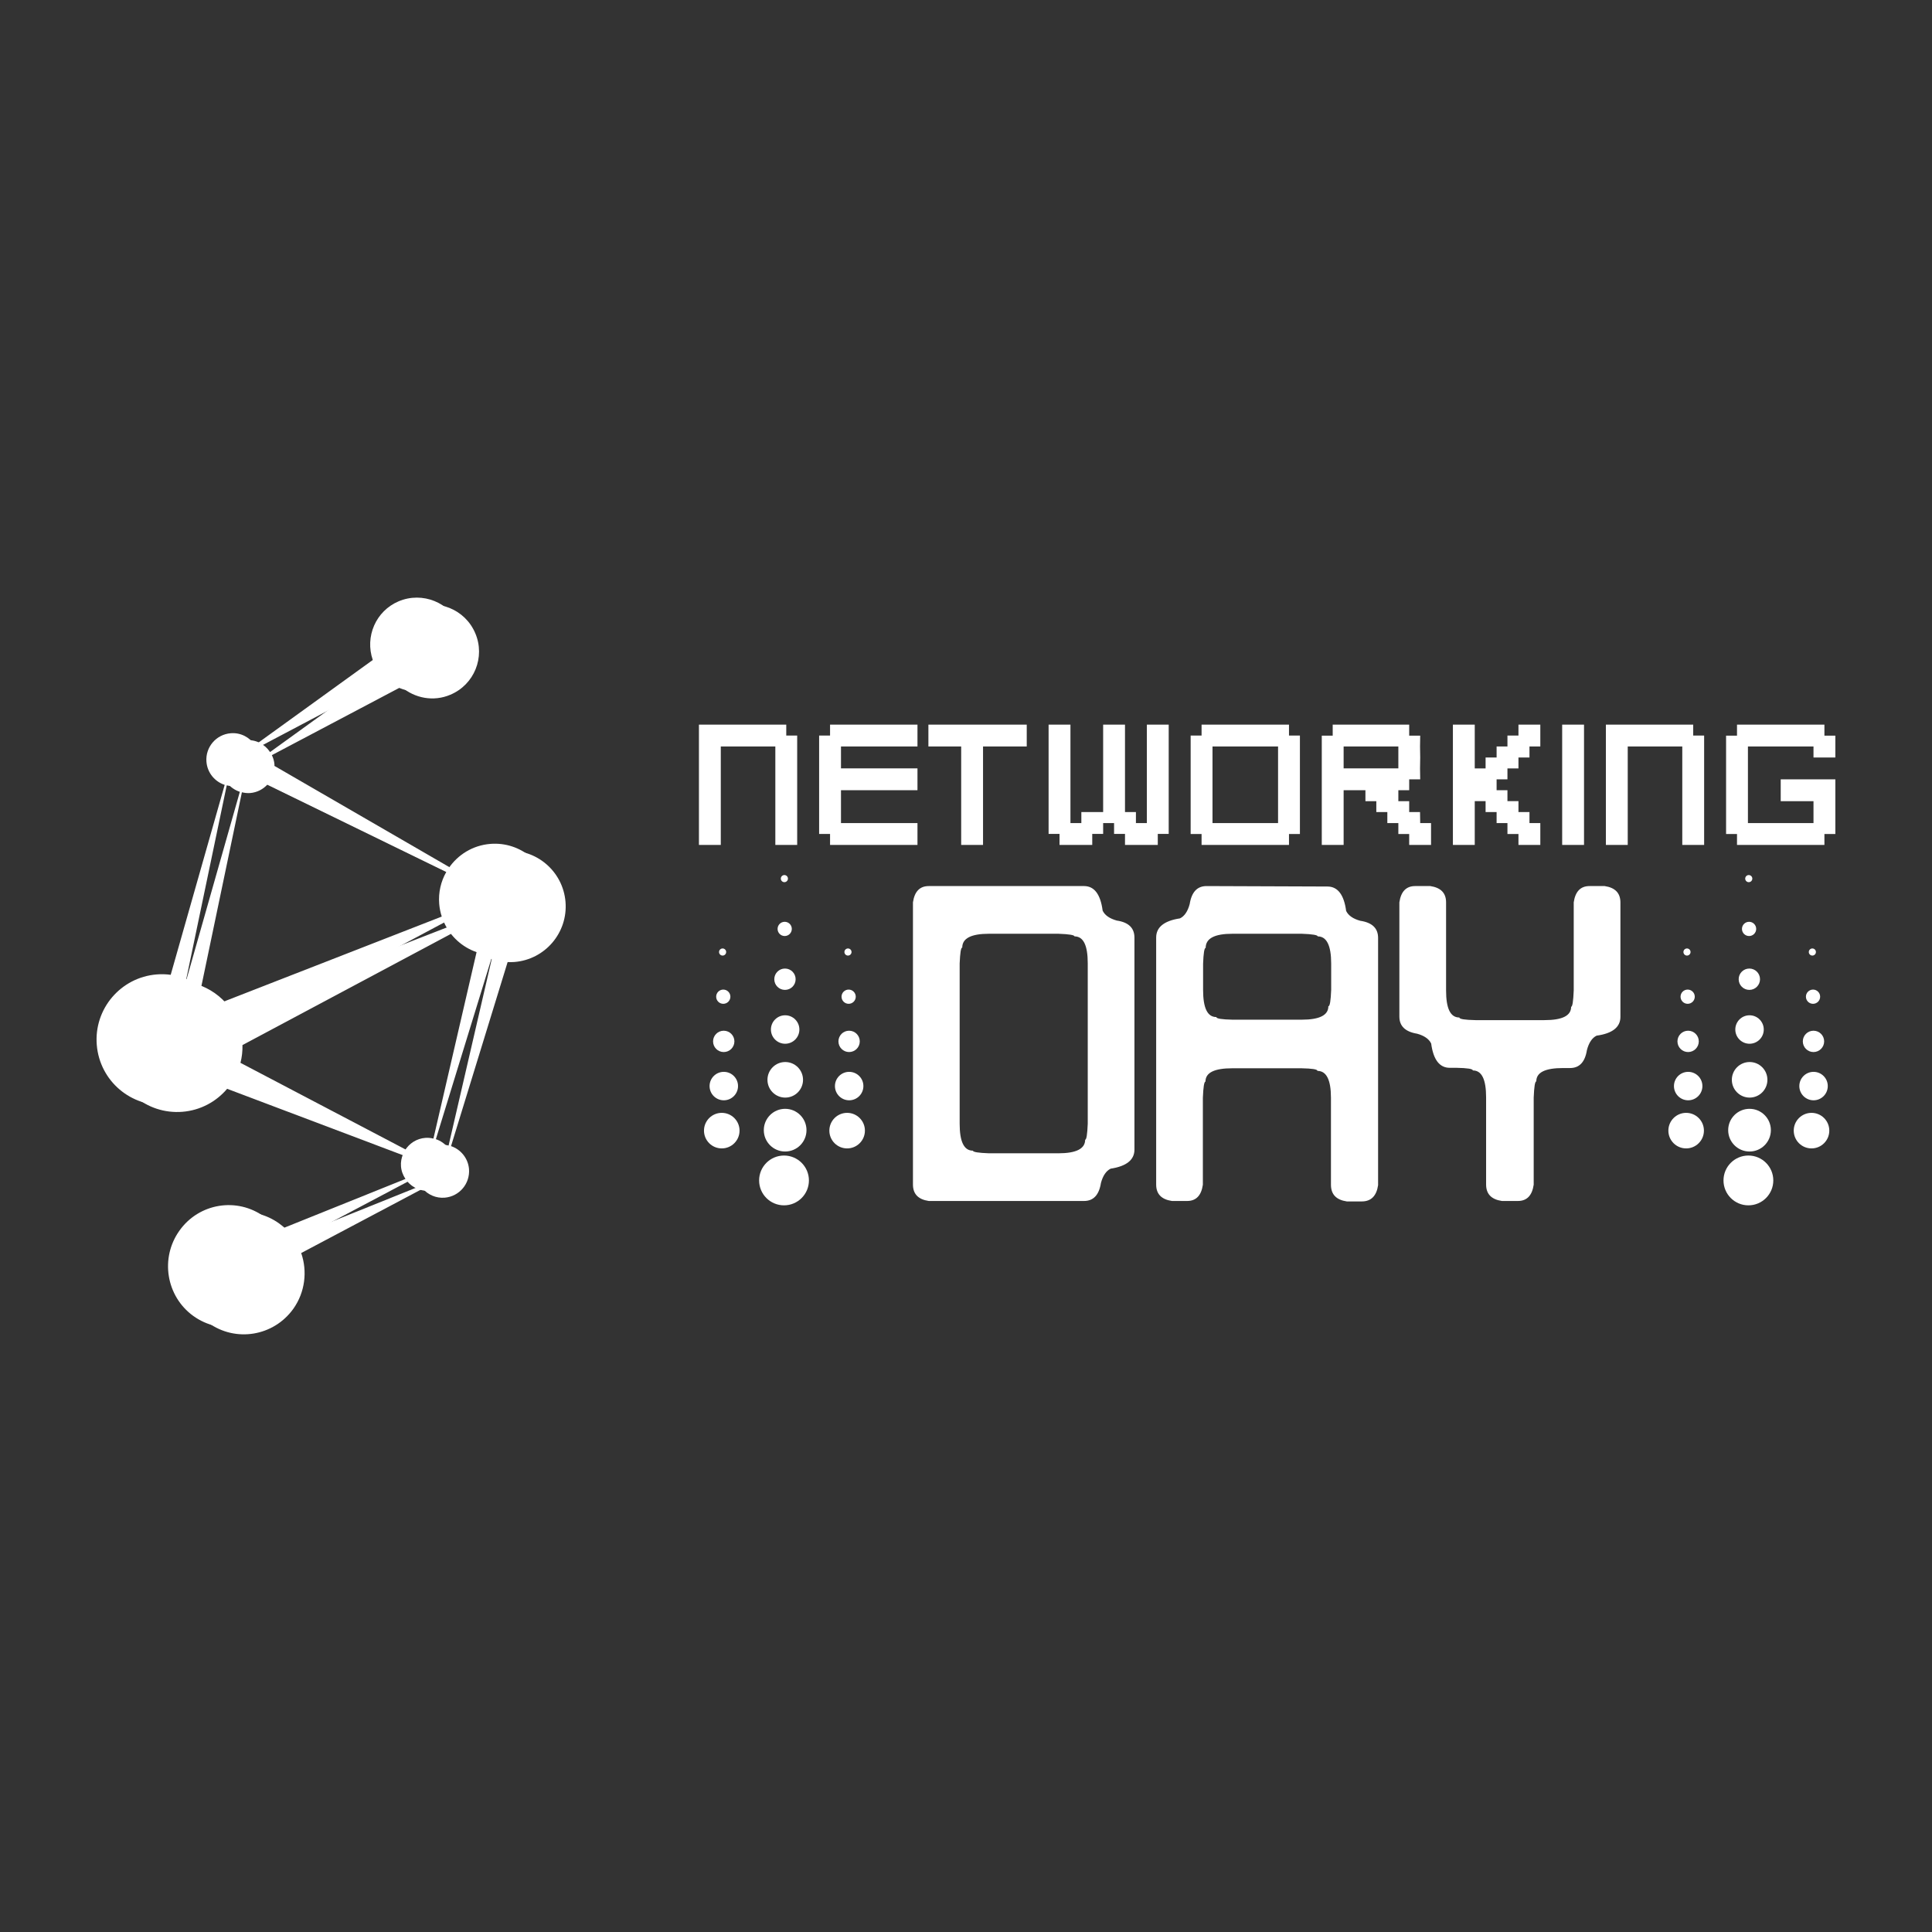 <?xml version="1.0" encoding="UTF-8"?>
<!DOCTYPE svg PUBLIC "-//W3C//DTD SVG 1.1//EN" "http://www.w3.org/Graphics/SVG/1.1/DTD/svg11.dtd">
<!-- Creator: CorelDRAW 2019 (64-Bit) -->
<svg xmlns="http://www.w3.org/2000/svg" xml:space="preserve" width="84.667mm" height="84.667mm" version="1.1" style="shape-rendering:geometricPrecision; text-rendering:geometricPrecision; image-rendering:optimizeQuality; fill-rule:evenodd; clip-rule:evenodd"
viewBox="0 0 8466.66 8466.66"
 xmlns:xlink="http://www.w3.org/1999/xlink">
 <rect x="0" y="0" width="8466.66" height="8466.66" fill="#333333" stroke="none"/>
 <defs>
  <style type="text/css">
   <![CDATA[
    .fil0 {fill:none}
    .fil1 {fill:white;fill-rule:nonzero}
   ]]>
  </style>
 </defs>
 <g id="Layer_x0020_1">
  <rect class="fil0" x="-0.01" y="-0.02" width="8466.67" height="8466.67"/>
  <path class="fil1" d="M3445.64 3702.72l-47.88 0 0 -47.89 0 -48.01 0 -47.88 0 -47.89 0 -48.02 0 -47.88 0 -47.89 0 -48.01 0 -47.89 -47.76 0 -47.89 0 -47.76 0 -47.88 0 -47.76 0 0 47.89 0 48.01 0 47.89 0 47.88 0 48.02 0 47.89 0 47.88 0 48.01 0 47.89 -47.89 0 -47.88 0 0 -47.89 0 -48.01 0 -47.88 0 -47.89 0 -47.89 0 -48.01 0 -47.89 0 -47.88 0 -47.89 0 -48.01 0 -47.89 47.88 0 47.89 0 47.76 0 47.88 0 47.76 0 47.89 0 47.76 0 47.88 0 0 47.89 47.89 0 0 48.01 0 47.89 0 47.88 0 47.89 0 48.01 0 47.89 0 47.89 0 47.88 0 48.01 0 47.89 -47.89 0zm527.13 0l-47.88 0 -47.89 0 -47.89 0 -47.88 0 -47.89 0 -47.89 0 -47.88 0 0 -48.01 -47.89 0 0 -47.89 0 -48.01 0 -47.89 0 -48.01 0 -47.89 0 -47.88 0 -47.89 0 -47.89 0 -47.88 47.89 0 0 -47.89 47.88 0 47.89 0 47.89 0 47.88 0 47.89 0 47.89 0 47.88 0 47.89 0 0 47.89 0 47.88 -47.89 0 -47.88 0 -47.89 0 -47.89 0 -47.88 0 -47.89 0 -47.89 0 0 47.89 0 47.89 47.89 0 47.89 0 47.88 0 47.89 0 47.89 0 47.88 0 47.89 0 0 47.88 0 47.89 -47.89 0 -47.88 0 -47.89 0 -47.89 0 -47.88 0 -47.89 0 -47.89 0 0 48.01 0 48.02 0 48.01 47.89 0 47.89 0 47.88 0 47.89 0 47.89 0 47.88 0 47.89 0 0 47.88 0 47.89 -47.89 0zm287.32 0l-47.89 0 0 -47.89 0 -48.01 0 -47.88 0 -47.89 0 -48.02 0 -47.88 0 -47.89 0 -48.01 0 -47.89 -47.88 0 -47.89 0 -47.88 0 0 -47.88 0 -47.89 47.88 0 47.89 0 47.88 0 47.89 0 47.89 0 47.88 0 47.89 0 47.89 0 47.88 0 0 47.89 0 47.88 -47.88 0 -47.89 0 -47.89 0 -47.88 0 0 47.89 0 48.01 0 47.89 0 47.88 0 48.02 0 47.89 0 47.88 0 48.01 0 47.89 -47.89 0zm765.8 0l-47.89 0 -47.89 0 0 -48.27 -47.88 0 0 -47.5 -47.89 0 0 47.5 -47.76 0 0 48.27 -47.75 0 -47.77 0 -47.88 0 0 -48.27 -47.89 0 0 -47.89 0 -47.88 0 -47.89 0 -47.88 0 -47.89 0 -47.88 0 -47.89 0 -47.89 0 -47.88 0 -47.89 47.89 0 47.88 0 0 47.89 0 48.01 0 47.89 0 47.88 0 48.02 0 47.88 0 47.89 0 48.01 0 47.89 47.77 0 0 -48.27 47.75 0 47.76 0 0 -47.89 0 -47.88 0 -47.89 0 -47.88 0 -47.89 0 -47.89 0 -47.88 0 -47.89 47.89 0 47.88 0 0 47.89 0 47.88 0 47.89 0 47.89 0 47.88 0 47.89 0 47.88 0 47.89 47.89 0 0 48.27 47.89 0 0 -47.89 0 -48.01 0 -47.89 0 -47.88 0 -48.02 0 -47.88 0 -47.89 0 -48.01 0 -47.89 47.88 0 47.89 0 0 47.89 0 47.88 0 47.89 0 47.89 0 47.88 0 47.89 0 47.88 0 47.89 0 47.88 0 47.89 -47.89 0 0 48.27 -47.88 0zm575.01 0l-47.88 0 -47.89 0 -47.89 0 -47.88 0 -47.89 0 -47.89 0 -47.88 0 0 -47.89 -47.89 0 0 -48.01 0 -47.88 0 -47.89 0 -48.02 0 -47.88 0 -47.89 0 -48.01 0 -47.89 0 -47.88 47.89 0 0 -47.89 47.88 0 47.89 0 47.89 0 47.88 0 47.89 0 47.89 0 47.88 0 47.89 0 0 47.89 47.88 0 0 48.01 0 47.89 0 47.88 0 47.89 0 48.01 0 47.89 0 47.89 0 47.88 0 48.01 -47.88 0 0 47.89 -47.89 0zm-47.88 -95.77l47.88 0 0 -47.89 0 -48.01 0 -47.89 0 -48.01 0 -47.89 0 -48.01 0 -47.89 -47.88 0 -47.89 0 -47.89 0 -47.88 0 -47.89 0 -47.89 0 0 47.89 0 48.01 0 47.89 0 48.01 0 47.89 0 48.01 0 47.89 47.89 0 47.89 0 47.88 0 47.89 0 47.89 0zm670.4 95.77l-47.88 0 0 -47.89 -47.51 0 0 -47.88 -48.27 0 0 -48.27 -48.27 0 0 -47.5 -47.75 0 0 -48.27 -47.76 0 -47.76 0 0 48.01 0 47.89 0 48.01 0 47.89 0 48.01 -47.89 0 -47.88 0 0 -47.89 0 -47.88 0 -47.89 0 -47.88 0 -47.89 0 -47.88 0 -48.02 0 -48.01 0 -48.02 0 -47.5 47.88 0 0 -48.27 47.89 0 47.88 0 47.89 0 47.89 0 47.88 0 47.89 0 47.89 0 0 48.27 48.26 0 -0.76 47.89 0.76 47.88 -0.76 47.89 0.76 47.89 -48.26 0 0 47.5 -47.51 0 0 48.27 47.51 0 0 47.5 47.5 0 0.76 48.27 47.51 0 0 47.88 0 47.89 -47.89 0zm-143.4 -335.58l48.01 0 0 -47.89 0 -47.89 -48.01 0 -47.89 0 -48.01 0 -47.89 0 -48.01 0 0 47.89 0 47.89 48.01 0 47.89 0 48.01 0 47.89 0zm622.26 335.58l-47.88 0 0 -47.89 -48.27 0 0 -47.88 -47.5 0 0 -48.27 -48.27 0 0 -47.89 -47.51 0 0 47.89 0 48.01 0 48.02 0 48.01 -47.88 0 -47.89 0 0 -47.89 0 -47.88 0 -47.89 0 -47.88 0 -47.89 0 -47.88 0 -47.89 0 -47.89 0 -48.27 0 -47.88 0 -47.89 47.89 0 47.88 0 0 48.02 0 48.01 0 48.01 0 47.89 47.51 0 0 -47.89 48.27 0 0 -48.27 47.5 0 0 -47.88 48.27 0 0 -47.89 47.88 0 47.89 0 0 47.89 0 47.88 -47.5 0 0 48.27 -48.27 0 0 47.76 -48.27 0 0 47.89 -47.5 0 0 47.75 47.5 0 0 47.89 48.27 0 0 47.76 48.27 0 0 48.27 47.5 0 0 47.88 0 47.89 -47.89 0zm191.55 0l-47.89 0 0 -47.89 0 -48.01 0 -47.88 0 -47.89 0 -47.89 0 -48.01 0 -47.89 0 -47.88 0 -47.89 0 -48.01 0 -47.89 47.89 0 47.88 0 0 47.89 0 48.01 0 47.89 0 47.88 0 47.89 0 48.01 0 47.89 0 47.89 0 47.88 0 48.01 0 47.89 -47.88 0zm526.37 0l-47.89 0 0 -47.89 0 -48.01 0 -47.88 0 -47.89 0 -48.02 0 -47.88 0 -47.89 0 -48.01 0 -47.89 -47.76 0 -47.89 0 -47.75 0 -47.89 0 -47.76 0 0 47.89 0 48.01 0 47.89 0 47.88 0 48.02 0 47.89 0 47.88 0 48.01 0 47.89 -47.88 0 -47.89 0 0 -47.89 0 -48.01 0 -47.88 0 -47.89 0 -47.89 0 -48.01 0 -47.89 0 -47.88 0 -47.89 0 -48.01 0 -47.89 47.89 0 47.88 0 47.76 0 47.89 0 47.75 0 47.89 0 47.76 0 47.89 0 0 47.89 47.88 0 0 48.01 0 47.89 0 47.88 0 47.89 0 48.01 0 47.89 0 47.89 0 47.88 0 48.01 0 47.89 -47.88 0zm527.13 0l-47.89 0 -47.89 0 -47.88 0 -47.89 0 -47.88 0 -47.89 0 -47.89 0 0 -47.89 -47.88 0 0 -47.88 0 -47.89 0 -47.88 0 -47.89 0 -47.88 0 -47.89 0 -47.89 0 -48.27 0 -47.5 47.88 0 0 -48.27 47.89 0 47.89 0 47.88 0 47.89 0 47.88 0 47.89 0 47.89 0 47.88 0 0 48.27 47.89 0 0 47.89 0 47.88 -47.89 0 -47.88 0 0 -48.27 -47.89 0 -47.89 0 -47.88 0 -47.89 0 -47.88 0 -47.89 0 0 47.89 0 48.01 0 47.89 0 48.01 0 47.89 0 48.01 0 47.89 47.89 0 47.88 0 47.89 0 47.88 0 47.89 0 47.89 0 0 -47.89 0 -47.88 -47.89 0 -47.89 0 -47.88 0 0 -47.89 0 -47.88 47.88 0 47.89 0 47.89 0 47.88 0 47.89 0 0 47.88 0 47.89 0 47.88 0 47.89 0 47.88 -47.89 0 0 47.89 -47.88 0z"/>
  <path class="fil1" d="M4070.07 3883.04c-39.64,0 -62.38,24.32 -69.2,71.31l0 1236.46c0,41.4 22.74,65.39 69.2,72.29l680.55 0c40.93,0 65.62,-25.96 74.07,-78.86 8.44,-31.88 22.74,-52.91 42.55,-62.76 69.2,-10.52 104.28,-38.45 104.28,-83.46l0 -928.91c0,-42.39 -25.67,-67.36 -77.64,-74.92 -31.19,-8.87 -51.98,-23 -61.72,-43.37 -9.42,-71.96 -36.71,-107.78 -81.54,-107.78l-680.55 0zm135.46 339.43c1.95,-46.99 5.52,-69.99 11.36,-69.99 0,-40.42 38.99,-60.46 117.6,-60.46l303.41 0c47.1,1.65 70.81,5.59 70.81,11.5 39.31,0 58.16,39.43 58.16,118.29l0 702.52c-1.96,46.98 -5.53,70.31 -11.38,70.31 0,39.43 -38.98,59.48 -117.59,59.48l-303.41 0c-47.1,-1.65 -70.82,-5.59 -70.82,-11.5 -39.3,0 -58.14,-39.43 -58.14,-118.29l0 -701.86zm1082.06 -339.43c-40.93,0 -65.61,25.96 -74.06,79.19 -8.45,31.55 -22.74,52.9 -42.56,62.43 -69.19,10.52 -104.27,38.45 -104.27,83.79l0 1082.69c0,41.07 22.74,65.06 69.19,71.96l66.27 0c39.63,0 62.37,-23.99 69.19,-71.31l0 -380.83c1.95,-46.98 5.52,-70.97 11.37,-70.97 0,-39.43 38.98,-58.49 117.6,-58.49l303.41 0c47.1,0.99 69.84,4.6 69.84,11.5 39.3,0 59.12,39.1 59.12,117.96l0 380.83c0,42.39 23.06,66.38 69.52,73.28l65.61 0c40.94,0 64.65,-24.32 71.47,-71.31l0 -1083.34c0,-42.38 -25.66,-67.36 -77.96,-75.24 -31.51,-8.55 -52.3,-23 -62.05,-43.05 -9.42,-71.3 -37.03,-107.11 -81.86,-107.11l-529.83 -1.98zm-15.26 341.07c1.62,-47.31 5.52,-70.31 11.37,-70.31 0,-41.41 38.98,-61.78 117.27,-61.78l303.73 0c46.78,1.65 69.84,5.59 69.84,11.5 39.31,0 59.12,39.76 59.12,119.28l0 115c-1.94,47.65 -5.52,71.96 -12.34,71.96 0,39.43 -38.98,58.82 -116.62,58.82l-303.73 0c-46.78,-0.99 -70.49,-4.6 -70.49,-11.5 -39.31,0 -58.15,-39.76 -58.15,-119.28l0 -113.69zm929.39 -341.07c-39.64,0 -62.37,24.32 -69.2,71.31l0 500.76c0,41.4 25.67,66.37 77.64,74.92 31.19,8.54 51.98,23 61.72,43.04 9.42,70.97 36.71,106.46 81.54,106.46l30.54 0c46.77,0.99 70.49,4.6 70.49,11.5 39.3,0 58.15,39.43 58.15,118.29l0 381.49c0,41.4 22.73,65.39 69.19,72.29l70.16 0c39.64,0 62.38,-24.32 69.2,-71.31l0 -381.48c1.95,-47.32 5.52,-71.31 11.37,-71.31 0,-39.43 38.98,-58.48 117.27,-58.48l30.53 0c40.93,0 65.62,-25.96 74.07,-78.54 8.45,-32.52 22.74,-53.88 42.55,-63.41 69.2,-9.53 104.28,-37.13 104.28,-82.48l0 -500.76c0,-41.4 -22.74,-65.39 -69.19,-72.29l-66.27 0c-39.63,0 -62.37,24.32 -69.19,71.31l0 386.41c-1.96,46.99 -5.53,71.3 -11.37,71.3 0,39.43 -38.99,58.49 -117.27,58.49l-302.11 0c-46.78,-0.98 -70.49,-4.6 -70.49,-11.5 -39.31,0 -58.15,-39.43 -58.15,-118.29l0 -386.41c0,-40.42 -22.74,-64.41 -69.19,-71.31l-66.27 0z"/>
  <g id="_1748479878512">
   <g>
    <path class="fil1" d="M7662.06 5282.18c-60.28,0 -109.13,-48.86 -109.13,-109.13 0,-60.27 48.85,-109.13 109.13,-109.13 60.27,0 109.13,48.86 109.13,109.13 0,60.27 -48.86,109.13 -109.13,109.13z"/>
    <path class="fil1" d="M7667.01 5046.32c-51.65,0 -93.53,-41.88 -93.53,-93.54 0,-51.66 41.88,-93.54 93.53,-93.54 51.67,0 93.54,41.88 93.54,93.54 0,51.66 -41.87,93.54 -93.54,93.54z"/>
    <path class="fil1" d="M7667.45 4810.03c-43.05,0 -77.95,-34.9 -77.95,-77.95 0,-43.05 34.9,-77.95 77.95,-77.95 43.05,0 77.95,34.9 77.95,77.95 0,43.05 -34.9,77.95 -77.95,77.95z"/>
    <path class="fil1" d="M7667.05 4574.04c-34.44,0 -62.36,-27.92 -62.36,-62.36 0,-34.44 27.92,-62.36 62.36,-62.36 34.43,0 62.35,27.92 62.35,62.36 0,34.44 -27.92,62.36 -62.35,62.36z"/>
    <path class="fil1" d="M7666.2 4338.02c-25.84,0 -46.78,-20.94 -46.78,-46.77 0,-25.83 20.94,-46.77 46.78,-46.77 25.83,0 46.76,20.94 46.76,46.77 0,25.83 -20.93,46.77 -46.76,46.77z"/>
    <path class="fil1" d="M7665.04 4101.99c-17.22,0 -31.18,-13.96 -31.18,-31.18 0,-17.22 13.96,-31.18 31.18,-31.18 17.22,0 31.18,13.96 31.18,31.18 0,17.22 -13.96,31.18 -31.18,31.18z"/>
    <path class="fil1" d="M7663.66 3865.95c-8.61,0 -15.59,-6.98 -15.59,-15.6 0,-8.61 6.98,-15.59 15.59,-15.59 8.61,0 15.59,6.98 15.59,15.59 0,8.62 -6.98,15.6 -15.59,15.6z"/>
   </g>
   <g>
    <path class="fil1" d="M7938.67 5032.7c-43.03,0 -77.92,-34.88 -77.92,-77.92 0,-43.03 34.89,-77.91 77.92,-77.91 43.03,0 77.91,34.88 77.91,77.91 0,43.04 -34.88,77.92 -77.91,77.92z"/>
    <path class="fil1" d="M7947.58 4821.86c-34.42,0 -62.33,-27.9 -62.33,-62.33 0,-34.42 27.91,-62.33 62.33,-62.33 34.43,0 62.33,27.91 62.33,62.33 0,34.43 -27.9,62.33 -62.33,62.33z"/>
    <path class="fil1" d="M7947.3 4610.43c-25.82,0 -46.75,-20.93 -46.75,-46.74 0,-25.82 20.93,-46.75 46.75,-46.75 25.82,0 46.75,20.93 46.75,46.75 0,25.81 -20.93,46.74 -46.75,46.74z"/>
    <path class="fil1" d="M7945.31 4399.03c-17.22,0 -31.18,-13.96 -31.18,-31.17 0,-17.21 13.96,-31.16 31.18,-31.16 17.21,0 31.16,13.95 31.16,31.16 0,17.21 -13.95,31.17 -31.16,31.17z"/>
    <path class="fil1" d="M7942.35 4187.64c-8.61,0 -15.58,-6.98 -15.58,-15.58 0,-8.61 6.97,-15.58 15.58,-15.58 8.61,0 15.59,6.97 15.59,15.58 0,8.6 -6.98,15.58 -15.59,15.58z"/>
   </g>
   <g>
    <path class="fil1" d="M7389.26 5032.7c-43.03,0 -77.92,-34.88 -77.92,-77.92 0,-43.03 34.89,-77.91 77.92,-77.91 43.03,0 77.91,34.88 77.91,77.91 0,43.04 -34.88,77.92 -77.91,77.92z"/>
    <path class="fil1" d="M7398.17 4821.86c-34.42,0 -62.33,-27.9 -62.33,-62.33 0,-34.42 27.91,-62.33 62.33,-62.33 34.43,0 62.34,27.91 62.34,62.33 0,34.43 -27.91,62.33 -62.34,62.33z"/>
    <path class="fil1" d="M7397.89 4610.43c-25.82,0 -46.75,-20.93 -46.75,-46.74 0,-25.82 20.93,-46.75 46.75,-46.75 25.81,0 46.75,20.93 46.75,46.75 0,25.81 -20.94,46.74 -46.75,46.74z"/>
    <path class="fil1" d="M7395.89 4399.03c-17.21,0 -31.17,-13.96 -31.17,-31.17 0,-17.21 13.96,-31.16 31.17,-31.16 17.22,0 31.17,13.95 31.17,31.16 0,17.21 -13.95,31.17 -31.17,31.17z"/>
    <path class="fil1" d="M7392.94 4187.64c-8.61,0 -15.58,-6.98 -15.58,-15.58 0,-8.61 6.97,-15.58 15.58,-15.58 8.6,0 15.59,6.97 15.59,15.58 0,8.6 -6.99,15.58 -15.59,15.58z"/>
   </g>
  </g>
  <g id="_1748077419504">
   <g>
    <path class="fil1" d="M3435.82 5282.18c-60.28,0 -109.13,-48.86 -109.13,-109.13 0,-60.27 48.85,-109.13 109.13,-109.13 60.26,0 109.13,48.86 109.13,109.13 0,60.27 -48.87,109.13 -109.13,109.13z"/>
    <path class="fil1" d="M3440.77 5046.32c-51.66,0 -93.53,-41.88 -93.53,-93.54 0,-51.66 41.87,-93.54 93.53,-93.54 51.66,0 93.54,41.88 93.54,93.54 0,51.66 -41.88,93.54 -93.54,93.54z"/>
    <path class="fil1" d="M3441.2 4810.03c-43.05,0 -77.94,-34.9 -77.94,-77.95 0,-43.05 34.89,-77.95 77.94,-77.95 43.06,0 77.95,34.9 77.95,77.95 0,43.05 -34.89,77.95 -77.95,77.95z"/>
    <path class="fil1" d="M3440.81 4574.04c-34.45,0 -62.37,-27.92 -62.37,-62.36 0,-34.44 27.92,-62.36 62.37,-62.36 34.43,0 62.35,27.92 62.35,62.36 0,34.44 -27.92,62.36 -62.35,62.36z"/>
    <path class="fil1" d="M3439.95 4338.02c-25.83,0 -46.77,-20.94 -46.77,-46.77 0,-25.83 20.94,-46.77 46.77,-46.77 25.83,0 46.77,20.94 46.77,46.77 0,25.83 -20.94,46.77 -46.77,46.77z"/>
    <path class="fil1" d="M3438.8 4101.99c-17.22,0 -31.18,-13.96 -31.18,-31.18 0,-17.22 13.96,-31.18 31.18,-31.18 17.22,0 31.18,13.96 31.18,31.18 0,17.22 -13.96,31.18 -31.18,31.18z"/>
    <path class="fil1" d="M3437.42 3865.95c-8.62,0 -15.59,-6.98 -15.59,-15.6 0,-8.61 6.97,-15.59 15.59,-15.59 8.6,0 15.59,6.98 15.59,15.59 0,8.62 -6.99,15.6 -15.59,15.6z"/>
   </g>
   <g>
    <path class="fil1" d="M3712.42 5032.7c-43.02,0 -77.91,-34.88 -77.91,-77.92 0,-43.03 34.89,-77.91 77.91,-77.91 43.04,0 77.92,34.88 77.92,77.91 0,43.04 -34.88,77.92 -77.92,77.92z"/>
    <path class="fil1" d="M3721.34 4821.86c-34.43,0 -62.33,-27.9 -62.33,-62.33 0,-34.42 27.9,-62.33 62.33,-62.33 34.43,0 62.33,27.91 62.33,62.33 0,34.43 -27.9,62.33 -62.33,62.33z"/>
    <path class="fil1" d="M3721.05 4610.43c-25.81,0 -46.74,-20.93 -46.74,-46.74 0,-25.82 20.93,-46.75 46.74,-46.75 25.82,0 46.76,20.93 46.76,46.75 0,25.81 -20.94,46.74 -46.76,46.74z"/>
    <path class="fil1" d="M3719.06 4399.03c-17.21,0 -31.17,-13.96 -31.17,-31.17 0,-17.21 13.96,-31.16 31.17,-31.16 17.21,0 31.16,13.95 31.16,31.16 0,17.21 -13.95,31.17 -31.16,31.17z"/>
    <path class="fil1" d="M3716.11 4187.64c-8.61,0 -15.59,-6.98 -15.59,-15.58 0,-8.61 6.98,-15.58 15.59,-15.58 8.6,0 15.59,6.97 15.59,15.58 0,8.6 -6.99,15.58 -15.59,15.58z"/>
   </g>
   <g>
    <path class="fil1" d="M3163.01 5032.7c-43.02,0 -77.91,-34.88 -77.91,-77.92 0,-43.03 34.89,-77.91 77.91,-77.91 43.04,0 77.92,34.88 77.92,77.91 0,43.04 -34.88,77.92 -77.92,77.92z"/>
    <path class="fil1" d="M3171.93 4821.86c-34.43,0 -62.34,-27.9 -62.34,-62.33 0,-34.42 27.91,-62.33 62.34,-62.33 34.42,0 62.33,27.91 62.33,62.33 0,34.43 -27.91,62.33 -62.33,62.33z"/>
    <path class="fil1" d="M3171.64 4610.43c-25.81,0 -46.74,-20.93 -46.74,-46.74 0,-25.82 20.93,-46.75 46.74,-46.75 25.82,0 46.75,20.93 46.75,46.75 0,25.81 -20.93,46.74 -46.75,46.74z"/>
    <path class="fil1" d="M3169.65 4399.03c-17.21,0 -31.17,-13.96 -31.17,-31.17 0,-17.21 13.96,-31.16 31.17,-31.16 17.21,0 31.16,13.95 31.16,31.16 0,17.21 -13.95,31.17 -31.16,31.17z"/>
    <path class="fil1" d="M3166.69 4187.64c-8.6,0 -15.58,-6.98 -15.58,-15.58 0,-8.61 6.98,-15.58 15.58,-15.58 8.61,0 15.59,6.97 15.59,15.58 0,8.6 -6.98,15.58 -15.59,15.58z"/>
   </g>
  </g>
  <g id="_1748077385328">
   <path class="fil1" d="M2478.24 3952.35c-10.9,-134.34 -128.78,-234.64 -263.17,-223.74 -77.28,6.26 -143.17,47.92 -183.24,107.65l-829.21 -479.84c-0.03,-2.15 0.29,-4.23 0.13,-6.41 -1.16,-14.6 -5.35,-28.23 -11.35,-40.7l567.48 -299.62c57.6,49.96 140.44,66.67 214.74,34.84 104.83,-44.04 153.81,-164.99 109.22,-269.39 -44.21,-104.78 -165.17,-153.76 -269.76,-109.46 -100.03,42.59 -148.17,155.14 -113.04,256.97l-516.55 373.13c-22.68,-34.17 -62.29,-55.74 -105.79,-52.07 -63.99,4.95 -111.8,61.04 -106.59,124.93 3.86,48.28 36.68,87.21 79.94,101.31l-236.57 832.34c-19.93,-2.65 -40.4,-3.39 -61.28,-1.67 -157.97,12.73 -275.57,151.05 -262.72,308.7 12.85,158.24 150.83,275.58 309.08,262.9 79.1,-6.42 148.22,-44.48 195.8,-100.78l837.41 316.36c-6.97,16.63 -10.69,34.9 -9.08,54.12 1.57,20.51 8.91,39.01 19.57,54.98l-559.29 225.03c-16.24,-22.38 -36.01,-42.66 -59.67,-59.57 -119.21,-86.81 -285.67,-59.54 -371.25,60.67 -86.06,120.23 -58.87,287.86 60.3,374.16 119.26,86.18 285.29,58.96 371.77,-61.21 52.38,-73.59 62.28,-165.23 34.81,-244.82l532.56 -282.02c23.38,26.59 58.27,42.48 96.18,39.46 63.98,-5.27 111.55,-61.11 106.67,-125.33 -3.95,-47.6 -36.22,-86.26 -78.78,-100.65l248 -806.53c9.94,0.43 19.93,0.45 30.04,-0.37 134.38,-10.91 234.54,-128.67 223.64,-263.37zm-1418.16 -480.34l0 0c11.56,2.78 23.62,4.34 36.13,3.36 30.62,-2.52 57.23,-16.87 76.33,-37.94l849.6 414.25c-23.37,41.08 -35.1,89.34 -30.95,139.97 1.53,19.32 5.54,37.8 11.19,55.45l-985.11 384.13c-32.15,-49.9 -79.35,-88.6 -134.5,-110.77l177.31 -848.45zm905.79 1548.08l0 0c-11.44,-2.72 -23.29,-4.19 -35.64,-3.15 -38.04,2.92 -69.95,24.14 -88.8,54.05l-787.64 -413.29c6.41,-24.91 9.4,-51.03 8.78,-77.88l949.96 -506.62c27.76,61.11 79.39,107.99 142.37,129.78l-189.03 817.11z"/>
   <path class="fil1" d="M2411.82 3921.95c-10.89,-134.34 -128.78,-234.64 -263.17,-223.73 -77.28,6.25 -143.17,47.92 -183.23,107.65l-829.21 -479.85c-0.04,-2.15 0.28,-4.23 0.13,-6.41 -1.17,-14.6 -5.35,-28.23 -11.36,-40.7l567.48 -299.62c57.61,49.96 140.44,66.68 214.74,34.84 104.84,-44.04 153.81,-164.99 109.23,-269.39 -44.22,-104.78 -165.17,-153.75 -269.77,-109.46 -100.02,42.59 -148.17,155.14 -113.04,256.97l-516.55 373.13c-22.67,-34.17 -62.28,-55.74 -105.79,-52.07 -63.99,4.96 -111.8,61.04 -106.59,124.93 3.86,48.28 36.69,87.21 79.94,101.32l-236.57 832.33c-19.93,-2.65 -40.4,-3.39 -61.28,-1.67 -157.96,12.73 -275.56,151.06 -262.72,308.71 12.85,158.24 150.83,275.57 309.09,262.89 79.09,-6.42 148.22,-44.48 195.79,-100.78l837.41 316.36c-6.96,16.63 -10.69,34.9 -9.08,54.12 1.58,20.51 8.91,39.01 19.57,54.98l-559.29 225.03c-16.24,-22.38 -36.01,-42.66 -59.67,-59.57 -119.21,-86.81 -285.66,-59.54 -371.24,60.67 -86.06,120.23 -58.88,287.86 60.29,374.16 119.26,86.18 285.29,58.96 371.78,-61.21 52.38,-73.58 62.28,-165.23 34.8,-244.81l532.57 -282.02c23.37,26.58 58.26,42.47 96.17,39.45 63.98,-5.27 111.55,-61.1 106.67,-125.33 -3.95,-47.6 -36.22,-86.26 -78.77,-100.65l247.99 -806.52c9.95,0.42 19.93,0.44 30.05,-0.38 134.37,-10.91 234.53,-128.67 223.63,-263.37zm-1418.16 -480.34l0 0c11.56,2.78 23.62,4.34 36.13,3.36 30.63,-2.52 57.23,-16.86 76.33,-37.94l849.6 414.26c-23.37,41.07 -35.1,89.33 -30.95,139.97 1.53,19.31 5.55,37.79 11.19,55.44l-985.11 384.13c-32.15,-49.89 -79.34,-88.6 -134.49,-110.77l177.3 -848.45zm905.79 1548.08l0 0c-11.43,-2.72 -23.28,-4.18 -35.63,-3.15 -38.05,2.92 -69.96,24.14 -88.81,54.05l-787.64 -413.29c6.41,-24.91 9.41,-51.03 8.78,-77.88l949.96 -506.62c27.76,61.11 79.4,107.99 142.38,129.79l-189.04 817.1z"/>
  </g>
 </g>
</svg>

